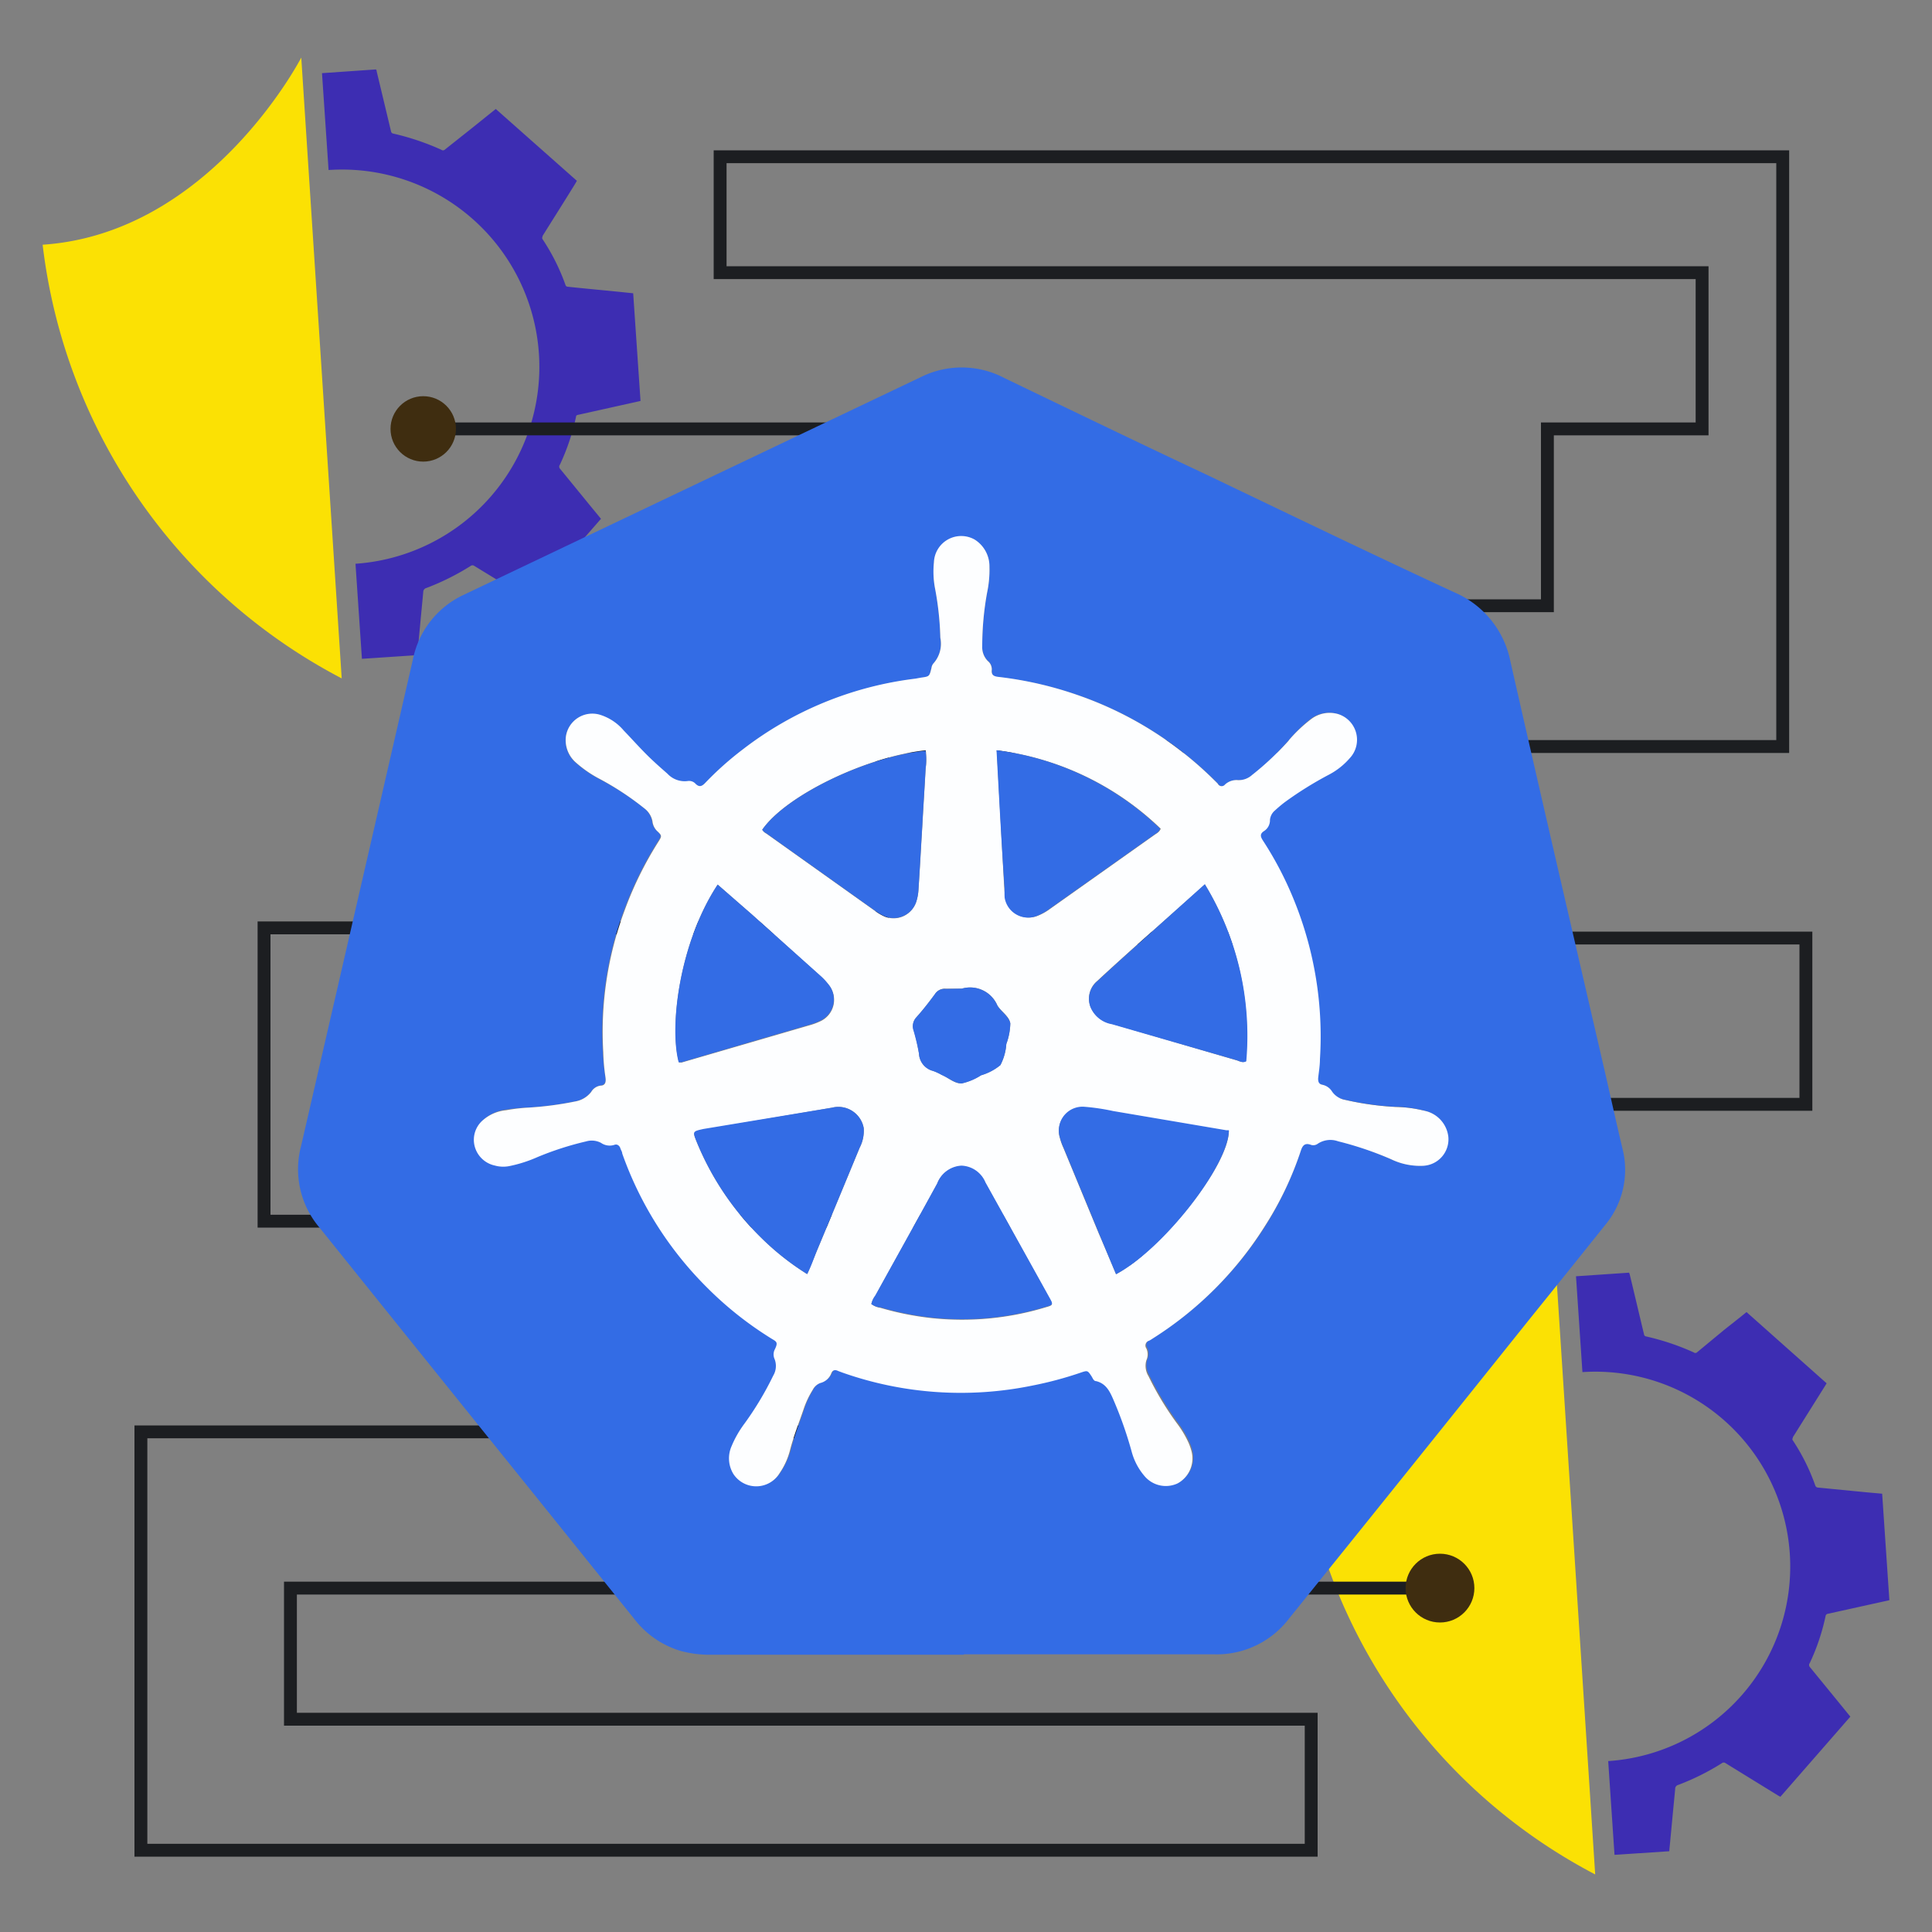 <svg id="Layer_1" data-name="Layer 1" xmlns="http://www.w3.org/2000/svg" viewBox="0 0 150 150"><rect x="0" y="0" width="150" height="150" fill="#808080" stroke="none"/><defs><style>.cls-1{fill:#3d2db2;}.cls-2{fill:#fbe104;}.cls-3{fill:none;stroke:#1c1e21;stroke-miterlimit:10;}.cls-4{fill:#336ce5;}.cls-5{fill:#fdfeff;}.cls-6{fill:#3f2d10;}</style></defs><path class="cls-1" d="M48,22.65c-1.31-.13-2.63-.25-3.94-.39a.18.18,0,0,1-.15-.12,16.24,16.24,0,0,0-1.78-3.56c-.08-.12,0-.19,0-.27.83-1.33,1.67-2.65,2.5-4l.16-.27-6.3-5.58L36.7,9.9l-2.18,1.73a.2.2,0,0,1-.25,0,19.83,19.83,0,0,0-3.74-1.26.2.2,0,0,1-.17-.17L29.25,5.56s0-.1-.06-.17L25,5.68l.51,7.52A15.32,15.32,0,0,1,27.6,43.77h0l.5,7.38,4.3-.29.21-2.24c.08-.88.17-1.77.25-2.65a.32.32,0,0,1,.25-.32,19.26,19.26,0,0,0,3.43-1.71.24.24,0,0,1,.29,0L41,46.49l.16.09,5.5-6.3-.88-1.07-2.31-2.83a.24.24,0,0,1,0-.3,17.24,17.24,0,0,0,1.25-3.71c0-.13.1-.15.2-.17l3.1-.69,1.71-.38-.57-8.36Z"/><path class="cls-2" d="M23.39,4.47S16.35,18.13,3.31,19A43.8,43.8,0,0,0,26.53,52.67"/><path class="cls-1" d="M145,115.87l-3.9-.38a.26.26,0,0,1-.15-.12,15.91,15.91,0,0,0-1.75-3.53c-.09-.11,0-.18,0-.26l2.46-3.92.16-.26-6.22-5.53c-.59.48-1.18.94-1.76,1.4L131.75,105a.2.2,0,0,1-.25,0,19.16,19.16,0,0,0-3.7-1.24.19.19,0,0,1-.16-.17c-.37-1.54-.73-3.08-1.1-4.61a1.15,1.15,0,0,0-.06-.17l-4.12.28.5,7.44a15.13,15.13,0,1,1,2,30.2h0l.49,7.28,4.25-.28.21-2.21c.08-.87.17-1.75.25-2.62a.31.31,0,0,1,.24-.32,18.81,18.81,0,0,0,3.39-1.69.23.23,0,0,1,.28,0l4.09,2.52.17.09,5.43-6.22-.87-1.07-2.28-2.79a.24.24,0,0,1,0-.3,16.6,16.6,0,0,0,1.23-3.66.21.21,0,0,1,.2-.17l3.07-.68,1.68-.37-.56-8.27Z"/><path class="cls-2" d="M120.76,97.91s-7,13.5-19.85,14.33a43.3,43.3,0,0,0,22.94,33.29"/><polyline class="cls-3" points="110.12 123.3 22.55 123.3 22.55 133.48 101.8 133.48 101.8 143.65 10.94 143.65 10.94 111.17 88.21 111.17 88.21 85.74 140.21 85.74 140.21 72.83 81.15 72.83 81.15 94.81 20.5 94.81 20.5 72.04 68.5 72.04 68.5 57.96 138.41 57.96 138.41 12.17 55.91 12.17 55.91 21.17 132.15 21.17 132.15 33.3 120.14 33.3 120.14 47.03 81.02 47.03 80.76 33.3 35.11 33.3"/><path class="cls-4" d="M74.83,128.47H55.34a8.57,8.57,0,0,1-2.52-.3,7.1,7.1,0,0,1-3.57-2.47l-7.42-9.23q-8.51-10.56-17-21.13A7,7,0,0,1,23.37,89q4.35-18.88,8.68-37.77a7.07,7.07,0,0,1,4-5.07L71.51,29.27a7.11,7.11,0,0,1,6.49.09c5.17,2.49,10.36,5,15.54,7.43C100,39.88,106.46,43,112.94,46a7.39,7.39,0,0,1,4.33,5.36c2.44,10.75,4.94,21.49,7.42,32.23.42,1.85.83,3.7,1.27,5.55a6.7,6.7,0,0,1-1.36,6q-2.85,3.57-5.72,7.12Q109.49,114,100.1,125.64a7.05,7.05,0,0,1-5.85,2.8c-6.47,0-13,0-19.42,0ZM73,49.26v.28a2.29,2.29,0,0,1-.55,2,.7.7,0,0,0-.14.34c-.16.66-.16.66-.81.75l-.44.08a27.32,27.32,0,0,0-13.42,5.51,24.6,24.6,0,0,0-2.9,2.59c-.26.27-.46.34-.74.07a.68.68,0,0,0-.62-.22,1.82,1.82,0,0,1-1.56-.56c-.36-.32-.72-.63-1.06-.95-.83-.76-1.57-1.61-2.35-2.42a3.94,3.94,0,0,0-1.85-1.22,2.07,2.07,0,0,0-2.64,1.75,2.31,2.31,0,0,0,.77,1.95,9.25,9.25,0,0,0,1.91,1.31A22.39,22.39,0,0,1,50,62.74a1.64,1.64,0,0,1,.62,1,1.24,1.24,0,0,0,.34.73c.42.39.4.41.09.9a27.71,27.71,0,0,0-2.6,5.3,26.92,26.92,0,0,0-1.65,11A15.71,15.71,0,0,0,47,83.63c.05.33,0,.6-.39.65a1,1,0,0,0-.72.49,2,2,0,0,1-1.25.74,25.8,25.8,0,0,1-3.71.48,13.68,13.68,0,0,0-1.57.15,3.19,3.19,0,0,0-1.76.74,2,2,0,0,0-.69,2,2.06,2.06,0,0,0,1.57,1.55,2.44,2.44,0,0,0,1.11.05,10.44,10.44,0,0,0,2.2-.7,23.8,23.8,0,0,1,3.78-1.22,1.55,1.55,0,0,1,1.16.11,1.18,1.18,0,0,0,1.06.15c.23-.08.38,0,.44.26s.1.28.15.42a27.65,27.65,0,0,0,6.49,10.31,27.35,27.35,0,0,0,5,4c.47.3.66.29.34.93a.86.86,0,0,0,0,.72,1.47,1.47,0,0,1-.11,1.29,24.59,24.59,0,0,1-2.23,3.72,8,8,0,0,0-1,1.75,2.33,2.33,0,0,0,.14,2.16,2.12,2.12,0,0,0,3.59-.07,5.62,5.62,0,0,0,.8-1.76c.28-1.09.7-2.14,1.06-3.2a7,7,0,0,1,.7-1.49,1.11,1.11,0,0,1,.59-.54,1.22,1.22,0,0,0,.86-.76c.11-.27.31-.29.55-.17l.35.13a27.61,27.61,0,0,0,14.69,1,28.52,28.52,0,0,0,3.75-1c.56-.19.56-.19.87.28.09.14.16.33.35.37.79.19,1.08.83,1.36,1.48a30.84,30.84,0,0,1,1.39,3.95,4.83,4.83,0,0,0,1,1.93,2.16,2.16,0,0,0,2.58.58,2.21,2.21,0,0,0,1.08-2.49,4.83,4.83,0,0,0-.22-.64,8,8,0,0,0-.92-1.54,23.74,23.74,0,0,1-2.2-3.65,1.54,1.54,0,0,1-.17-1.23,1.11,1.11,0,0,0,0-.93.39.39,0,0,1,.22-.6c.14-.07.26-.16.39-.24a27.81,27.81,0,0,0,8.59-8.65A25.94,25.94,0,0,0,101,89.3c.13-.4.31-.6.74-.46a.58.58,0,0,0,.57-.07,1.77,1.77,0,0,1,1.58-.19A26.16,26.16,0,0,1,108,90a5.15,5.15,0,0,0,2.47.5,2.06,2.06,0,0,0,1.93-2.24,2.33,2.33,0,0,0-1.73-2,9.88,9.88,0,0,0-2.36-.33,22.68,22.68,0,0,1-3.93-.55,1.55,1.55,0,0,1-1-.63,1.16,1.16,0,0,0-.77-.54c-.27-.06-.35-.23-.32-.49.05-.5.11-1,.14-1.49a28.06,28.06,0,0,0-2-12.32,27,27,0,0,0-2.42-4.65c-.18-.28-.28-.51.07-.74a1,1,0,0,0,.47-.88,1.09,1.09,0,0,1,.38-.72c.25-.23.52-.46.8-.67a27.89,27.89,0,0,1,3.37-2.1,5.55,5.55,0,0,0,1.64-1.29,2.09,2.09,0,0,0-.87-3.42,2.36,2.36,0,0,0-2.13.39A11.15,11.15,0,0,0,100,57.55a22.14,22.14,0,0,1-2.77,2.62,1.55,1.55,0,0,1-1.1.4,1.32,1.32,0,0,0-1,.34.33.33,0,0,1-.56-.06c-.1-.11-.21-.21-.32-.32A28.06,28.06,0,0,0,83.77,54a28.65,28.65,0,0,0-6.19-1.42c-.38,0-.62-.12-.57-.56a.83.83,0,0,0-.32-.72,1.53,1.53,0,0,1-.43-1.16A23.24,23.24,0,0,1,76.64,46a8.5,8.5,0,0,0,.18-2,2.45,2.45,0,0,0-1.14-2.08,2.12,2.12,0,0,0-3.16,1.77,7,7,0,0,0,.07,1.94A23.67,23.67,0,0,1,73,49.26Z"/><path class="cls-5" d="M73,49.26a23.67,23.67,0,0,0-.42-3.66,7,7,0,0,1-.07-1.94,2.12,2.12,0,0,1,3.16-1.77A2.45,2.45,0,0,1,76.82,44a8.5,8.5,0,0,1-.18,2,23.24,23.24,0,0,0-.38,4.16,1.53,1.53,0,0,0,.43,1.16A.83.83,0,0,1,77,52c-.05.44.19.52.57.56A28.65,28.65,0,0,1,83.77,54a28.06,28.06,0,0,1,10.46,6.53c.11.11.22.21.32.32a.33.33,0,0,0,.56.06,1.32,1.32,0,0,1,1-.34,1.55,1.55,0,0,0,1.1-.4A22.14,22.14,0,0,0,100,57.55a11.15,11.15,0,0,1,1.79-1.71,2.36,2.36,0,0,1,2.13-.39,2.09,2.09,0,0,1,.87,3.42,5.55,5.55,0,0,1-1.64,1.29,27.89,27.89,0,0,0-3.37,2.1c-.28.21-.55.44-.8.67a1.09,1.09,0,0,0-.38.72,1,1,0,0,1-.47.88c-.35.23-.25.46-.07.74a27,27,0,0,1,2.42,4.65,28.06,28.06,0,0,1,2,12.32c0,.5-.09,1-.14,1.49,0,.26.05.43.32.49a1.16,1.16,0,0,1,.77.54,1.55,1.55,0,0,0,1,.63,22.68,22.68,0,0,0,3.93.55,9.88,9.88,0,0,1,2.36.33,2.33,2.33,0,0,1,1.73,2,2.06,2.06,0,0,1-1.93,2.24A5.15,5.15,0,0,1,108,90a26.16,26.16,0,0,0-4.11-1.39,1.77,1.77,0,0,0-1.58.19.58.58,0,0,1-.57.07c-.43-.14-.61.06-.74.46a25.94,25.94,0,0,1-2.8,5.87,27.81,27.81,0,0,1-8.59,8.65c-.13.08-.25.17-.39.24a.39.39,0,0,0-.22.6,1.11,1.11,0,0,1,0,.93,1.54,1.54,0,0,0,.17,1.23,23.74,23.74,0,0,0,2.2,3.65,8,8,0,0,1,.92,1.54,4.83,4.83,0,0,1,.22.64,2.21,2.21,0,0,1-1.08,2.49,2.16,2.16,0,0,1-2.58-.58,4.83,4.83,0,0,1-1-1.93,30.84,30.84,0,0,0-1.39-3.95c-.28-.65-.57-1.29-1.36-1.48-.19,0-.26-.23-.35-.37-.31-.47-.31-.47-.87-.28a28.52,28.52,0,0,1-3.75,1,27.61,27.61,0,0,1-14.69-1l-.35-.13c-.24-.12-.44-.1-.55.17a1.22,1.22,0,0,1-.86.76,1.11,1.11,0,0,0-.59.54,7,7,0,0,0-.7,1.49c-.36,1.06-.78,2.11-1.06,3.2a5.62,5.62,0,0,1-.8,1.76,2.12,2.12,0,0,1-3.59.07,2.33,2.33,0,0,1-.14-2.16,8,8,0,0,1,1-1.75,24.59,24.59,0,0,0,2.23-3.72,1.47,1.47,0,0,0,.11-1.29.86.86,0,0,1,0-.72c.32-.64.13-.63-.34-.93a27.35,27.35,0,0,1-5-4,27.65,27.65,0,0,1-6.49-10.31c0-.14-.11-.28-.15-.42s-.21-.34-.44-.26a1.18,1.18,0,0,1-1.06-.15,1.55,1.55,0,0,0-1.16-.11,23.8,23.8,0,0,0-3.78,1.22,10.44,10.44,0,0,1-2.2.7,2.44,2.44,0,0,1-1.11-.05,2.06,2.06,0,0,1-1.57-1.55,2,2,0,0,1,.69-2,3.19,3.19,0,0,1,1.76-.74A13.68,13.68,0,0,1,40.94,86a25.8,25.8,0,0,0,3.71-.48,2,2,0,0,0,1.25-.74,1,1,0,0,1,.72-.49c.4,0,.44-.32.39-.65a15.71,15.71,0,0,1-.17-1.94,26.92,26.92,0,0,1,1.65-11,27.71,27.71,0,0,1,2.6-5.3c.31-.49.33-.51-.09-.9a1.24,1.24,0,0,1-.34-.73,1.64,1.64,0,0,0-.62-1,22.39,22.39,0,0,0-3.43-2.27,9.25,9.25,0,0,1-1.91-1.31,2.31,2.31,0,0,1-.77-1.95,2.07,2.07,0,0,1,2.64-1.75,3.94,3.94,0,0,1,1.85,1.22c.78.81,1.52,1.66,2.35,2.42.34.32.7.63,1.06.95a1.82,1.82,0,0,0,1.56.56.68.68,0,0,1,.62.22c.28.27.48.2.74-.07a24.6,24.6,0,0,1,2.9-2.59,27.32,27.32,0,0,1,13.42-5.51l.44-.08c.65-.09.65-.09.81-.75a.7.7,0,0,1,.14-.34,2.29,2.29,0,0,0,.55-2ZM86.65,98.93c3.66-2,8.75-8.47,8.76-11.13l-.21,0-8.78-1.49a16.75,16.75,0,0,0-2.22-.33,1.84,1.84,0,0,0-1.91,2.38,4.55,4.55,0,0,0,.28.78l2.74,6.63C85.75,96.78,86.19,97.84,86.65,98.93ZM59.18,64.42a.77.77,0,0,0,.32.3l8.43,6a4,4,0,0,0,.77.45A1.85,1.85,0,0,0,71.14,70a3.72,3.72,0,0,0,.17-.87c.11-1.67.2-3.34.3-5,.08-1.5.18-3,.26-4.48a5,5,0,0,0,0-1.4C67.28,58.74,61,61.76,59.18,64.42Zm-3.46,4.26c-2.93,4.44-3.78,10.95-3,13.81a1.5,1.5,0,0,0,.22,0L63,79.56a4.8,4.8,0,0,0,.63-.24,1.83,1.83,0,0,0,.69-2.88,4.7,4.7,0,0,0-.61-.65L58.38,71Zm37.82,0-5.63,5c-.91.82-1.82,1.64-2.71,2.47a1.78,1.78,0,0,0-.54,2,2.2,2.2,0,0,0,1.67,1.34L96,82.32c.22.06.45.22.72.08A22.59,22.59,0,0,0,93.54,68.65ZM62.67,98.92c.28-.65.51-1.22.75-1.8q1.67-4,3.32-8a2.88,2.88,0,0,0,.32-1.52A2,2,0,0,0,64.6,86l-9.95,1.7c-.87.15-.87.16-.54,1A22.11,22.11,0,0,0,59,96,20.47,20.47,0,0,0,62.67,98.92Zm5,2.33a1.37,1.37,0,0,0,.68.29,23,23,0,0,0,4,.8,22.35,22.35,0,0,0,8.87-.85c.53-.15.54-.18.28-.65q-2.49-4.53-5-9a2.1,2.1,0,0,0-1.86-1.3,2.13,2.13,0,0,0-1.88,1.37c-1.59,2.91-3.21,5.81-4.81,8.71A1.65,1.65,0,0,0,67.65,101.25Zm9.72-43c.2,3.64.38,7.17.58,10.7a6,6,0,0,0,.09.74,1.84,1.84,0,0,0,2.49,1.42,4.29,4.29,0,0,0,1-.56l8.06-5.71c.17-.13.4-.21.51-.5A22.32,22.32,0,0,0,77.37,58.25Zm-2.7,18.51c-.42,0-.85,0-1.27,0a.89.89,0,0,0-.82.41c-.46.62-.93,1.23-1.45,1.81a1,1,0,0,0-.21,1,16.47,16.47,0,0,1,.41,1.82,1.45,1.45,0,0,0,1.09,1.34,4.07,4.07,0,0,1,.67.31c.53.23,1,.7,1.56.66a4.62,4.62,0,0,0,1.5-.63,4.21,4.21,0,0,0,1.5-.79,4.12,4.12,0,0,0,.46-1.64,4.88,4.88,0,0,0,.31-1.6c-.08-.54-.68-.89-1-1.38A2.3,2.3,0,0,0,74.67,76.76Z"/><path class="cls-4" d="M86.65,98.93c-.46-1.09-.9-2.15-1.34-3.21l-2.74-6.63a4.55,4.55,0,0,1-.28-.78,1.84,1.84,0,0,1,1.91-2.38,16.75,16.75,0,0,1,2.22.33l8.78,1.49.21,0C95.4,90.46,90.31,97,86.65,98.93Z"/><path class="cls-4" d="M59.18,64.42c1.86-2.66,8.1-5.68,12.68-6.13a5,5,0,0,1,0,1.4c-.08,1.49-.18,3-.26,4.48-.1,1.66-.19,3.33-.3,5a3.72,3.72,0,0,1-.17.87,1.85,1.85,0,0,1-2.44,1.1,4,4,0,0,1-.77-.45l-8.43-6A.77.77,0,0,1,59.18,64.42Z"/><path class="cls-4" d="M55.72,68.68,58.38,71l5.31,4.75a4.7,4.7,0,0,1,.61.65,1.83,1.83,0,0,1-.69,2.88,4.8,4.8,0,0,1-.63.24L52.91,82.47a1.5,1.5,0,0,1-.22,0C51.94,79.63,52.79,73.12,55.72,68.68Z"/><path class="cls-4" d="M93.54,68.65A22.59,22.59,0,0,1,96.76,82.4c-.27.14-.5,0-.72-.08l-9.71-2.8a2.2,2.2,0,0,1-1.67-1.34,1.78,1.78,0,0,1,.54-2c.89-.83,1.8-1.65,2.71-2.47Z"/><path class="cls-4" d="M62.67,98.92A20.47,20.47,0,0,1,59,96a22.11,22.11,0,0,1-4.91-7.35c-.33-.8-.33-.81.54-1L64.6,86a2,2,0,0,1,2.46,1.59,2.88,2.88,0,0,1-.32,1.52q-1.65,4-3.32,8C63.18,97.7,63,98.27,62.67,98.92Z"/><path class="cls-4" d="M67.65,101.25a1.65,1.65,0,0,1,.31-.67c1.6-2.9,3.22-5.8,4.81-8.71a2.13,2.13,0,0,1,1.88-1.37,2.1,2.1,0,0,1,1.86,1.3q2.51,4.52,5,9c.26.47.25.5-.28.65a22.35,22.35,0,0,1-8.87.85,23,23,0,0,1-4-.8A1.37,1.37,0,0,1,67.65,101.25Z"/><path class="cls-4" d="M77.37,58.25a22.32,22.32,0,0,1,12.7,6.09c-.11.29-.34.37-.51.5L81.5,70.55a4.29,4.29,0,0,1-1,.56A1.84,1.84,0,0,1,78,69.69,6,6,0,0,1,78,69C77.75,65.42,77.57,61.89,77.37,58.25Z"/><path class="cls-4" d="M74.67,76.76a2.3,2.3,0,0,1,2.77,1.32c.3.49.9.84,1,1.38a4.88,4.88,0,0,1-.31,1.6,4.12,4.12,0,0,1-.46,1.64,4.21,4.21,0,0,1-1.5.79,4.62,4.62,0,0,1-1.5.63c-.54,0-1-.43-1.56-.66a4.07,4.07,0,0,0-.67-.31,1.45,1.45,0,0,1-1.09-1.34A16.47,16.47,0,0,0,70.92,80a1,1,0,0,1,.21-1c.52-.58,1-1.19,1.45-1.81a.89.89,0,0,1,.82-.41C73.82,76.78,74.25,76.76,74.67,76.76Z"/><circle class="cls-6" cx="111.8" cy="123.3" r="2.67"/><circle class="cls-6" cx="32.86" cy="33.3" r="2.54"/></svg>